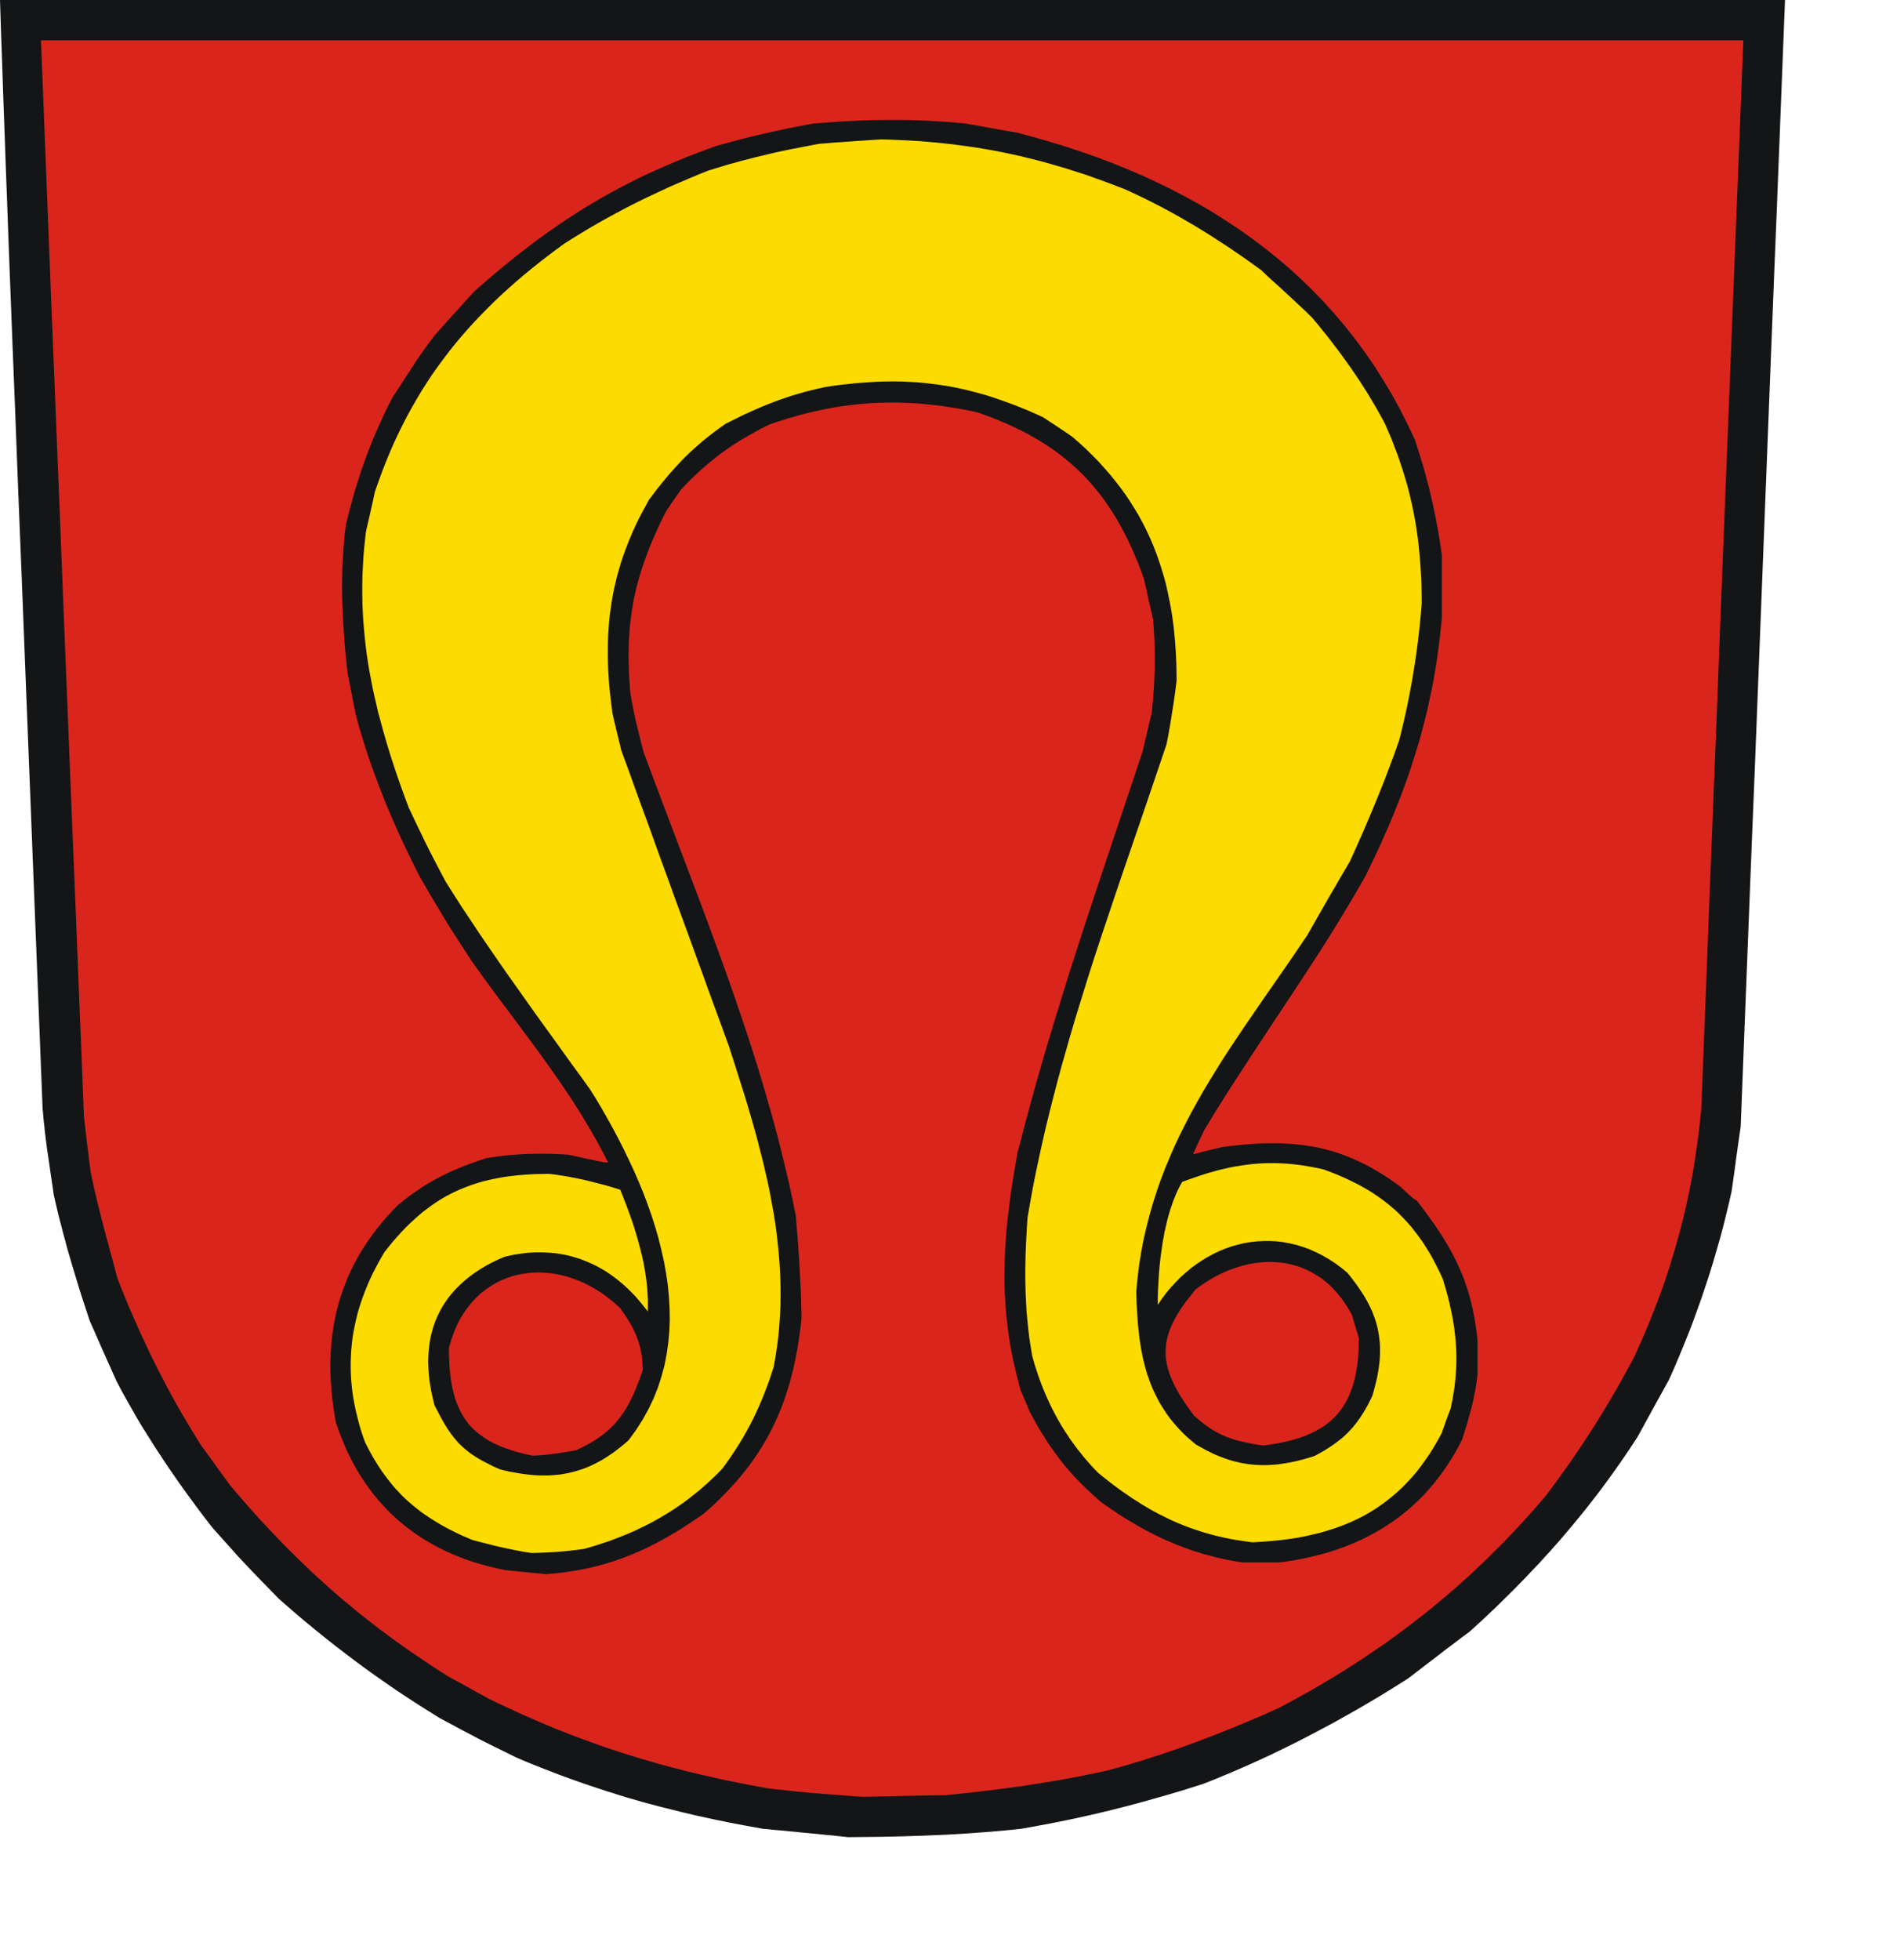 <?xml version="1.0" encoding="UTF-8" standalone="no"?>
<svg
   xmlns:dc="http://purl.org/dc/elements/1.1/"
   xmlns:cc="http://creativecommons.org/ns#"
   xmlns:rdf="http://www.w3.org/1999/02/22-rdf-syntax-ns#"
   xmlns:svg="http://www.w3.org/2000/svg"
   xmlns="http://www.w3.org/2000/svg"
   xmlns:sodipodi="http://sodipodi.sourceforge.net/DTD/sodipodi-0.dtd"
   xmlns:inkscape="http://www.inkscape.org/namespaces/inkscape"
   width="168.22mm"
   height="173.1mm"
   id="svg2657"
   sodipodi:version="0.32"
   inkscape:version="0.45.1+0.46pre1+devel"
   inkscape:output_extension="org.inkscape.output.svg.inkscape"
   sodipodi:docname="Nufringen.svg">
  <defs
     id="defs2672">
    <inkscape:perspective
       sodipodi:type="inkscape:persp3d"
       inkscape:vp_x="-50 : 600 : 1"
       inkscape:vp_y="0 : 1000 : 0"
       inkscape:vp_z="700 : 600 : 1"
       inkscape:persp3d-origin="300 : 400 : 1"
       id="perspective2676" />
  </defs>
  <sodipodi:namedview
     inkscape:window-height="664"
     inkscape:window-width="640"
     inkscape:pageshadow="2"
     inkscape:pageopacity="0.0"
     guidetolerance="10.0"
     gridtolerance="10.0"
     objecttolerance="10.0"
     borderopacity="1.0"
     bordercolor="#666666"
     pagecolor="#ffffff"
     id="base"
     showgrid="false"
     inkscape:zoom="0.7891135"
     inkscape:cx="298.02756"
     inkscape:cy="306.67325"
     inkscape:window-x="66"
     inkscape:window-y="70"
     inkscape:current-layer="svg2657" />
<!-- EMR_GDICOMMENT --><!-- EMR_SETMAPMODE --><!-- EMR_SETVIEWPORTEXTEX --><!-- EMR_SETWINDOWEXTEX --><!-- EMR_SETWINDOWEXTEX --><!-- EMR_SETWINDOWEXTEX --><!-- EMR_SETWINDOWEXTEX -->  <path
     style="fill:#131516;fill-rule:evenodd;fill-opacity:1;stroke:none;"
     d="  M 281.43 613.155   L 279.667 612.963   L 277.865 612.771   L 276.064 612.618   L 274.3 612.426   L 272.499 612.235   L 270.736 612.081   L 268.934 611.89   L 267.171 611.736   L 265.369 611.545   L 263.606 611.391   L 261.843 611.2   L 260.041 611.046   L 258.278 610.893   L 256.515 610.701   L 254.751 610.548   L 249.232 609.551   L 243.75 608.516   L 238.384 607.405   L 233.056 606.255   L 227.804 605.028   L 222.629 603.725   L 220.023 603.073   L 217.455 602.383   L 214.887 601.693   L 212.357 600.965   L 209.788 600.236   L 207.259 599.47   L 204.729 598.664   L 202.237 597.898   L 199.707 597.054   L 197.216 596.211   L 194.686 595.368   L 192.194 594.486   L 189.703 593.604   L 187.211 592.684   L 184.72 591.726   L 182.228 590.768   L 179.698 589.771   L 177.207 588.774   L 174.715 587.739   L 172.224 586.666   L 168.122 584.634   L 164.902 583.062   L 162.219 581.721   L 159.804 580.494   L 157.351 579.191   L 154.553 577.734   L 151.141 575.894   L 146.771 573.556   L 143.092 571.256   L 139.45 568.956   L 135.847 566.617   L 132.32 564.279   L 128.832 561.864   L 125.421 559.487   L 122.009 557.034   L 118.674 554.58   L 115.34 552.05   L 112.081 549.558   L 108.823 546.99   L 105.603 544.383   L 102.422 541.777   L 99.279 539.132   L 96.174 536.448   L 93.069 533.726   L 89.159 529.701   L 86.093 526.558   L 83.601 523.951   L 81.454 521.69   L 79.346 519.428   L 77.085 516.898   L 74.325 513.831   L 70.875 509.959   L 68.537 506.931   L 66.237 503.902   L 64.014 500.874   L 61.79 497.846   L 59.644 494.817   L 57.536 491.789   L 55.466 488.76   L 53.472 485.732   L 51.479 482.704   L 49.563 479.637   L 47.646 476.609   L 45.806 473.542   L 44.043 470.437   L 42.28 467.332   L 40.555 464.227   L 38.906 461.083   L 37.757 458.553   L 36.645 456.023   L 35.495 453.493   L 34.383 451.001   L 33.272 448.471   L 32.16 445.941   L 31.049 443.411   L 29.937 440.881   L 29.055 438.198   L 28.174 435.514   L 27.292 432.831   L 26.449 430.186   L 25.644 427.502   L 24.839 424.857   L 24.034 422.212   L 23.267 419.567   L 22.501 416.961   L 21.811 414.316   L 21.082 411.709   L 20.431 409.102   L 19.741 406.534   L 19.127 403.965   L 18.514 401.397   L 17.939 398.829   L 17.441 395.34   L 16.981 392.273   L 16.598 389.59   L 16.253 387.213   L 15.946 385.182   L 15.678 383.38   L 15.486 381.77   L 15.294 380.351   L 15.141 379.048   L 14.988 377.86   L 14.873 376.671   L 14.758 375.521   L 14.604 374.333   L 14.489 373.03   L 14.374 371.611   L 14.221 370.04   L 12.113 316.602   L 10.273 269.757   L 8.663 228.932   L 7.283 193.587   L 6.056 163.189   L 5.06 137.16   L 4.178 115.041   L 3.45 96.219   L 2.837 80.157   L 2.338 66.356   L 1.878 54.204   L 1.495 43.241   L 1.112 32.891   L 0.767 22.579   L 0.383 11.807   L 0 0   L 37.258 0   L 74.516 0   L 111.775 0   L 148.995 0   L 186.253 0   L 223.511 0   L 260.769 0   L 298.028 0   L 335.286 0   L 372.544 0   L 409.802 0   L 447.022 0   L 484.28 0   L 521.539 0   L 558.797 0   L 596.055 0   L 595.135 23.499   L 594.215 46.998   L 593.295 70.535   L 592.337 94.034   L 591.417 117.533   L 590.497 141.031   L 589.577 164.53   L 588.657 188.029   L 587.737 211.528   L 586.817 235.065   L 585.897 258.564   L 584.939 282.063   L 584.019 305.562   L 583.099 329.06   L 582.179 352.559   L 581.259 376.096   L 580.876 378.78   L 580.493 381.463   L 580.109 384.147   L 579.726 386.868   L 579.381 389.552   L 578.998 392.273   L 578.614 394.995   L 578.231 397.717   L 577.311 401.742   L 576.353 405.729   L 575.356 409.715   L 574.283 413.702   L 573.133 417.689   L 571.983 421.637   L 570.756 425.586   L 569.453 429.534   L 568.15 433.444   L 566.732 437.393   L 565.313 441.303   L 563.818 445.213   L 562.247 449.085   L 560.637 452.995   L 558.989 456.866   L 557.264 460.738   L 555.96 463.077   L 554.657 465.453   L 553.354 467.792   L 552.051 470.168   L 550.747 472.545   L 549.444 474.922   L 548.141 477.299   L 546.837 479.675   L 545.343 481.975   L 543.809 484.275   L 542.276 486.537   L 540.743 488.76   L 539.171 490.984   L 537.6 493.169   L 536.028 495.316   L 534.418 497.501   L 532.808 499.609   L 531.16 501.717   L 529.512 503.826   L 527.825 505.896   L 526.138 507.966   L 524.452 509.998   L 522.727 512.029   L 521.002 514.061   L 519.239 516.054   L 517.476 518.048   L 515.674 520.003   L 513.872 521.996   L 512.032 523.913   L 510.193 525.868   L 508.353 527.785   L 506.474 529.701   L 504.558 531.618   L 502.641 533.496   L 500.725 535.413   L 498.77 537.292   L 494.822 541.01   L 490.758 544.728   L 488.152 546.645   L 485.584 548.6   L 482.977 550.555   L 480.409 552.549   L 477.841 554.504   L 475.273 556.459   L 472.704 558.452   L 470.136 560.407   L 465.996 563.014   L 461.856 565.582   L 457.678 568.074   L 453.5 570.527   L 449.284 572.904   L 445.106 575.242   L 440.851 577.504   L 436.634 579.727   L 432.38 581.912   L 428.086 584.021   L 423.793 586.091   L 419.462 588.084   L 415.092 590.039   L 410.722 591.918   L 406.314 593.758   L 401.868 595.521   L 398.034 596.748   L 394.201 597.936   L 390.407 599.048   L 386.573 600.16   L 382.779 601.233   L 378.984 602.268   L 375.189 603.265   L 371.394 604.223   L 367.599 605.143   L 363.804 606.025   L 360.01 606.868   L 356.215 607.673   L 352.42 608.44   L 348.663 609.168   L 344.869 609.858   L 341.074 610.548   L 337.432 610.931   L 333.791 611.276   L 330.149 611.583   L 326.508 611.851   L 322.866 612.12   L 319.225 612.35   L 315.622 612.541   L 311.98 612.695   L 308.377 612.848   L 304.774 612.963   L 301.171 613.078   L 297.568 613.155   L 293.964 613.231   L 290.4 613.27   L 286.796 613.308   L 283.232 613.346  z "
     id="path2659" />
  <path
     style="fill:#da251d;fill-rule:evenodd;fill-opacity:1;stroke:none;"
     d="  M 284.842 599.661   L 282.005 599.431   L 279.475 599.24   L 277.29 599.086   L 275.297 598.933   L 273.534 598.779   L 271.924 598.664   L 270.429 598.549   L 268.972 598.396   L 267.516 598.243   L 266.059 598.128   L 264.526 597.936   L 262.839 597.783   L 261.038 597.553   L 258.968 597.361   L 256.668 597.093   L 253.448 596.518   L 250.266 595.904   L 247.123 595.291   L 244.018 594.678   L 240.914 594.026   L 237.847 593.336   L 234.819 592.646   L 231.829 591.956   L 228.839 591.228   L 225.888 590.461   L 222.936 589.694   L 220.023 588.889   L 217.11 588.046   L 214.235 587.203   L 211.36 586.321   L 208.485 585.439   L 205.649 584.519   L 202.774 583.561   L 199.976 582.602   L 197.139 581.567   L 194.302 580.532   L 191.504 579.497   L 188.668 578.386   L 185.87 577.274   L 183.071 576.124   L 180.235 574.936   L 177.437 573.709   L 174.6 572.482   L 171.802 571.179   L 168.965 569.876   L 166.09 568.534   L 163.254 567.154   L 161.567 566.234   L 159.881 565.314   L 158.194 564.394   L 156.508 563.435   L 154.859 562.515   L 153.173 561.595   L 151.486 560.675   L 149.8 559.755   L 147.04 558.03   L 144.357 556.267   L 141.712 554.504   L 139.105 552.74   L 136.499 550.977   L 133.969 549.175   L 131.477 547.412   L 129.024 545.572   L 126.571 543.77   L 124.194 541.93   L 121.818 540.052   L 119.479 538.212   L 117.179 536.295   L 114.88 534.416   L 112.618 532.461   L 110.395 530.506   L 108.21 528.551   L 105.987 526.558   L 103.84 524.565   L 101.694 522.495   L 99.547 520.463   L 97.439 518.354   L 95.33 516.246   L 93.222 514.099   L 91.152 511.914   L 89.082 509.729   L 87.013 507.506   L 84.981 505.244   L 82.911 502.944   L 80.88 500.606   L 78.848 498.229   L 76.816 495.852   L 75.59 494.166   L 74.363 492.479   L 73.137 490.792   L 71.91 489.105   L 70.722 487.419   L 69.495 485.732   L 68.268 484.045   L 67.042 482.397   L 64.895 478.909   L 62.787 475.459   L 60.755 472.008   L 58.801 468.597   L 56.922 465.185   L 55.082 461.735   L 53.319 458.323   L 51.594 454.911   L 49.908 451.5   L 48.298 448.05   L 46.688 444.6   L 45.155 441.111   L 43.621 437.623   L 42.126 434.058   L 40.67 430.493   L 39.251 426.889   L 38.6 424.512   L 37.987 422.174   L 37.373 419.874   L 36.76 417.612   L 36.147 415.351   L 35.533 413.127   L 34.958 410.942   L 34.383 408.719   L 33.808 406.534   L 33.272 404.349   L 32.735 402.202   L 32.198 400.017   L 31.7 397.87   L 31.202 395.685   L 30.742 393.5   L 30.282 391.315   L 29.975 388.977   L 29.669 386.638   L 29.4 384.3   L 29.094 382   L 28.825 379.661   L 28.557 377.361   L 28.289 375.023   L 28.02 372.723   L 27.139 350.259   L 26.219 327.795   L 25.337 305.37   L 24.417 282.906   L 23.497 260.442   L 22.616 237.978   L 21.696 215.553   L 20.814 193.089   L 19.932 170.625   L 19.012 148.162   L 18.131 125.736   L 17.211 103.272   L 16.329 80.808   L 15.448 58.345   L 14.566 35.919   L 13.684 13.455   L 49.218 13.455   L 84.751 13.455   L 120.284 13.455   L 155.779 13.455   L 191.313 13.455   L 226.846 13.455   L 262.379 13.455   L 297.913 13.455   L 333.446 13.455   L 368.979 13.455   L 404.513 13.455   L 440.046 13.455   L 475.579 13.455   L 511.074 13.455   L 546.607 13.455   L 582.141 13.455   L 581.259 35.727   L 580.378 58   L 579.496 80.233   L 578.614 102.506   L 577.733 124.778   L 576.851 147.05   L 575.969 169.322   L 575.088 191.556   L 574.206 213.828   L 573.363 236.1   L 572.481 258.372   L 571.6 280.644   L 570.718 302.878   L 569.875 325.15   L 568.993 347.422   L 568.15 369.695   L 567.881 372.455   L 567.575 375.215   L 567.268 377.936   L 566.923 380.62   L 566.54 383.342   L 566.157 385.987   L 565.735 388.67   L 565.313 391.315   L 564.815 393.922   L 564.317 396.567   L 563.78 399.174   L 563.243 401.742   L 562.63 404.349   L 562.017 406.917   L 561.365 409.485   L 560.713 412.054   L 559.985 414.622   L 559.257 417.191   L 558.49 419.721   L 557.724 422.289   L 556.88 424.819   L 556.037 427.387   L 555.155 429.918   L 554.235 432.448   L 553.277 435.016   L 552.281 437.584   L 551.284 440.114   L 550.249 442.683   L 549.137 445.251   L 548.026 447.82   L 546.876 450.426   L 545.726 452.995   L 544.078 456.061   L 542.391 459.09   L 540.743 462.08   L 539.056 465.032   L 537.331 467.945   L 535.606 470.858   L 533.843 473.695   L 532.041 476.57   L 530.202 479.407   L 528.362 482.244   L 526.445 485.042   L 524.529 487.879   L 522.535 490.677   L 520.504 493.514   L 518.434 496.351   L 516.326 499.187   L 513.911 502.024   L 511.496 504.784   L 509.043 507.506   L 506.551 510.189   L 504.059 512.834   L 501.568 515.441   L 499 517.971   L 496.47 520.501   L 493.863 522.955   L 491.295 525.408   L 488.65 527.785   L 486.005 530.161   L 483.322 532.461   L 480.639 534.723   L 477.917 536.985   L 475.158 539.17   L 472.359 541.355   L 469.561 543.502   L 466.725 545.61   L 463.888 547.68   L 460.975 549.712   L 458.062 551.705   L 455.11 553.699   L 452.12 555.615   L 449.13 557.532   L 446.064 559.449   L 442.997 561.289   L 439.893 563.129   L 436.749 564.93   L 433.568 566.694   L 430.348 568.457   L 427.09 570.182   L 423.525 571.792   L 419.922 573.364   L 416.357 574.859   L 412.792 576.354   L 409.189 577.811   L 405.624 579.229   L 402.021 580.609   L 398.456 581.951   L 394.853 583.254   L 391.25 584.519   L 387.647 585.746   L 384.043 586.896   L 380.44 588.046   L 376.837 589.119   L 373.196 590.154   L 369.554 591.151   L 366.181 591.879   L 362.769 592.569   L 359.396 593.259   L 356.023 593.873   L 352.688 594.486   L 349.315 595.023   L 345.98 595.559   L 342.645 596.096   L 339.311 596.556   L 336.014 597.016   L 332.679 597.438   L 329.344 597.859   L 326.048 598.243   L 322.713 598.626   L 319.417 598.971   L 316.082 599.316   L 314.318 599.355   L 312.555 599.393   L 310.792 599.393   L 309.029 599.431   L 307.265 599.47   L 305.541 599.508   L 303.777 599.546   L 302.014 599.585   L 300.289 599.623   L 298.526 599.661   L 296.763 599.7   L 295.038 599.738   L 293.274 599.776   L 291.55 599.815   L 289.786 599.853   L 288.061 599.891  z "
     id="path2661" />
  <path
     style="fill:#131516;fill-rule:evenodd;fill-opacity:1;stroke:none;"
     d="  M 180.618 525.37   L 178.97 525.216   L 177.283 525.063   L 175.597 524.871   L 173.91 524.718   L 172.224 524.526   L 170.537 524.373   L 168.85 524.22   L 166.167 523.645   L 163.522 523.031   L 160.954 522.341   L 158.424 521.613   L 155.971 520.769   L 153.594 519.888   L 151.256 518.929   L 148.956 517.894   L 146.733 516.821   L 144.586 515.671   L 142.478 514.444   L 140.408 513.179   L 138.453 511.838   L 136.499 510.419   L 134.659 508.963   L 132.857 507.429   L 131.094 505.819   L 129.407 504.171   L 127.797 502.446   L 126.226 500.682   L 124.692 498.842   L 123.274 496.926   L 121.856 494.971   L 120.553 492.977   L 119.288 490.907   L 118.061 488.76   L 116.949 486.575   L 115.838 484.314   L 114.841 482.014   L 113.883 479.637   L 112.963 477.222   L 112.12 474.769   L 111.66 472.085   L 111.276 469.44   L 110.931 466.833   L 110.701 464.265   L 110.51 461.697   L 110.356 459.167   L 110.318 456.675   L 110.318 454.183   L 110.433 451.73   L 110.586 449.315   L 110.816 446.9   L 111.123 444.523   L 111.468 442.184   L 111.928 439.884   L 112.426 437.584   L 113.04 435.284   L 113.691 433.061   L 114.458 430.838   L 115.263 428.653   L 116.144 426.467   L 117.103 424.321   L 118.138 422.212   L 119.288 420.104   L 120.476 418.034   L 121.741 416.002   L 123.083 413.971   L 124.539 411.977   L 126.034 409.984   L 127.606 408.029   L 129.292 406.112   L 131.055 404.195   L 132.857 402.317   L 134.62 400.899   L 136.345 399.557   L 138.07 398.33   L 139.795 397.142   L 141.52 395.992   L 143.283 394.918   L 145.046 393.922   L 146.81 392.963   L 148.65 392.043   L 150.49 391.162   L 152.368 390.357   L 154.284 389.552   L 156.239 388.785   L 158.271 388.057   L 160.341 387.328   L 162.487 386.638   L 164.212 386.37   L 165.937 386.14   L 167.624 385.91   L 169.31 385.718   L 170.959 385.565   L 172.645 385.45   L 174.293 385.335   L 175.942 385.258   L 177.59 385.22   L 179.238 385.182   L 180.925 385.182   L 182.611 385.182   L 184.336 385.22   L 186.1 385.297   L 187.901 385.373   L 189.703 385.488   L 193.804 386.37   L 196.871 387.06   L 199.094 387.52   L 200.627 387.827   L 201.662 388.018   L 202.275 388.095   L 202.697 388.095   L 203.042 388.095   L 201.892 385.757   L 200.666 383.495   L 199.439 381.195   L 198.174 378.971   L 196.871 376.71   L 195.567 374.525   L 194.226 372.301   L 192.884 370.155   L 191.504 367.97   L 190.086 365.823   L 188.668 363.714   L 187.211 361.568   L 184.298 357.389   L 181.346 353.249   L 178.357 349.109   L 175.328 345.046   L 172.3 340.982   L 169.31 336.957   L 166.282 332.932   L 163.331 328.945   L 160.417 324.92   L 157.543 320.895   L 155.933 318.442   L 154.514 316.257   L 153.288 314.34   L 152.138 312.577   L 151.141 311.005   L 150.221 309.587   L 149.378 308.207   L 148.535 306.865   L 147.73 305.523   L 146.925 304.143   L 146.043 302.686   L 145.085 301.115   L 144.05 299.351   L 142.9 297.396   L 141.635 295.173   L 140.14 292.643   L 138.453 289.27   L 136.805 285.934   L 135.195 282.561   L 133.624 279.226   L 132.129 275.891   L 130.672 272.556   L 129.254 269.221   L 127.912 265.886   L 126.609 262.551   L 125.344 259.177   L 124.117 255.842   L 122.968 252.469   L 121.856 249.095   L 120.821 245.684   L 119.786 242.272   L 118.866 238.822   L 118.483 236.943   L 118.099 235.065   L 117.716 233.187   L 117.371 231.347   L 116.988 229.468   L 116.643 227.628   L 116.26 225.788   L 115.953 223.91   L 115.646 220.766   L 115.34 217.661   L 115.071 214.595   L 114.841 211.528   L 114.65 208.499   L 114.496 205.471   L 114.381 202.443   L 114.266 199.453   L 114.228 196.424   L 114.266 193.434   L 114.305 190.444   L 114.42 187.454   L 114.611 184.464   L 114.841 181.436   L 115.11 178.407   L 115.493 175.379   L 116.183 172.427   L 116.911 169.59   L 117.678 166.792   L 118.444 164.032   L 119.288 161.348   L 120.131 158.665   L 121.013 156.058   L 121.933 153.452   L 122.891 150.883   L 123.887 148.315   L 124.922 145.746   L 126.034 143.216   L 127.184 140.648   L 128.372 138.08   L 129.637 135.473   L 130.979 132.866   L 134.084 128.036   L 136.499 124.356   L 138.338 121.519   L 139.795 119.334   L 141.06 117.494   L 142.248 115.846   L 143.59 114.044   L 145.2 111.897   L 146.848 110.057   L 148.496 108.217   L 150.106 106.377   L 151.754 104.576   L 153.403 102.774   L 155.051 100.934   L 156.699 99.132   L 158.309 97.33   L 160.724 95.222   L 163.101 93.19   L 165.439 91.159   L 167.777 89.204   L 170.154 87.287   L 172.492 85.408   L 174.83 83.607   L 177.13 81.805   L 179.468 80.08   L 181.806 78.355   L 184.183 76.707   L 186.521 75.058   L 188.898 73.448   L 191.274 71.915   L 193.651 70.382   L 196.066 68.886   L 198.519 67.43   L 200.972 66.011   L 203.464 64.593   L 205.955 63.251   L 208.485 61.91   L 211.053 60.606   L 213.66 59.303   L 216.305 58.038   L 218.988 56.811   L 221.71 55.623   L 224.469 54.434   L 227.306 53.246   L 230.142 52.096   L 233.056 50.984   L 236.045 49.873   L 239.035 48.761   L 241.029 48.224   L 242.983 47.688   L 244.938 47.151   L 246.932 46.614   L 248.887 46.116   L 250.88 45.618   L 252.835 45.158   L 254.828 44.698   L 256.86 44.238   L 258.891 43.778   L 260.923 43.356   L 262.993 42.896   L 265.101 42.474   L 267.209 42.091   L 269.394 41.669   L 271.579 41.248   L 274.684 41.018   L 277.789 40.788   L 280.932 40.558   L 284.037 40.404   L 287.18 40.251   L 290.323 40.136   L 293.466 40.098   L 296.648 40.059   L 299.829 40.059   L 303.011 40.098   L 306.192 40.174   L 309.412 40.289   L 312.67 40.481   L 315.928 40.673   L 319.187 40.941   L 322.483 41.248   L 324.63 41.631   L 326.776 42.014   L 328.884 42.398   L 331.031 42.781   L 333.178 43.164   L 335.324 43.548   L 337.471 43.931   L 339.617 44.276   L 345.022 45.733   L 350.35 47.266   L 355.64 48.876   L 360.853 50.601   L 366.028 52.403   L 371.126 54.319   L 376.147 56.351   L 381.092 58.46   L 385.998 60.721   L 390.828 63.06   L 395.543 65.513   L 400.219 68.081   L 404.781 70.765   L 409.266 73.602   L 413.674 76.515   L 418.005 79.582   L 422.222 82.763   L 426.361 86.06   L 430.386 89.472   L 434.296 93.037   L 438.129 96.755   L 441.847 100.589   L 445.451 104.576   L 448.939 108.677   L 452.312 112.932   L 455.57 117.341   L 458.713 121.864   L 461.703 126.579   L 464.616 131.409   L 467.376 136.431   L 469.983 141.568   L 472.513 146.896   L 473.241 149.235   L 474.008 151.573   L 474.698 153.912   L 475.387 156.212   L 476.039 158.55   L 476.652 160.85   L 477.266 163.189   L 477.802 165.527   L 478.377 167.904   L 478.876 170.319   L 479.374 172.734   L 479.834 175.187   L 480.294 177.679   L 480.716 180.247   L 481.099 182.816   L 481.482 185.461   L 481.482 188.067   L 481.482 190.674   L 481.482 193.281   L 481.482 195.888   L 481.482 198.494   L 481.482 201.101   L 481.482 203.708   L 481.482 206.314   L 481.176 209.228   L 480.869 212.141   L 480.524 215.016   L 480.141 217.853   L 479.757 220.651   L 479.297 223.45   L 478.837 226.21   L 478.339 228.932   L 477.764 231.653   L 477.189 234.337   L 476.614 237.02   L 475.962 239.703   L 475.273 242.349   L 474.583 244.994   L 473.854 247.639   L 473.049 250.245   L 472.244 252.852   L 471.401 255.459   L 470.558 258.066   L 469.638 260.672   L 468.679 263.279   L 467.721 265.886   L 466.686 268.492   L 465.651 271.099   L 464.578 273.706   L 463.466 276.351   L 462.278 278.958   L 461.128 281.603   L 459.902 284.248   L 458.637 286.931   L 457.333 289.615   L 456.03 292.336   L 454.497 295.02   L 452.964 297.703   L 451.392 300.348   L 449.782 303.031   L 446.562 308.36   L 443.266 313.688   L 439.893 318.978   L 436.443 324.269   L 432.993 329.52   L 429.505 334.811   L 426.017 340.062   L 422.528 345.352   L 419.04 350.643   L 415.59 355.933   L 412.14 361.223   L 408.767 366.513   L 405.432 371.841   L 402.174 377.208   L 401.676 378.205   L 401.216 379.24   L 400.718 380.236   L 400.258 381.272   L 399.759 382.268   L 399.299 383.303   L 398.839 384.338   L 398.379 385.373   L 399.606 385.067   L 400.833 384.722   L 402.059 384.415   L 403.324 384.108   L 404.589 383.802   L 405.854 383.495   L 407.081 383.227   L 408.346 382.92   L 410.492 382.652   L 412.562 382.422   L 414.632 382.192   L 416.664 382.038   L 418.657 381.885   L 420.612 381.77   L 422.567 381.693   L 424.483 381.693   L 426.4 381.693   L 428.278 381.732   L 430.156 381.847   L 431.996 381.962   L 433.836 382.153   L 435.676 382.383   L 437.478 382.652   L 439.279 382.958   L 441.042 383.342   L 442.806 383.802   L 444.607 384.262   L 446.371 384.798   L 448.095 385.412   L 449.859 386.063   L 451.622 386.792   L 453.385 387.558   L 455.11 388.402   L 456.873 389.283   L 458.637 390.28   L 460.4 391.315   L 462.201 392.427   L 463.965 393.577   L 465.766 394.842   L 467.568 396.145   L 470.174 398.56   L 471.593 399.825   L 472.053 400.209   L 472.398 400.439   L 472.704 400.592   L 473.049 400.745   L 475.158 403.505   L 477.112 406.189   L 478.071 407.53   L 479.029 408.834   L 479.911 410.175   L 480.792 411.479   L 481.636 412.782   L 482.44 414.124   L 483.245 415.427   L 484.012 416.769   L 484.74 418.072   L 485.43 419.414   L 486.12 420.756   L 486.772 422.136   L 487.385 423.516   L 487.999 424.934   L 488.574 426.314   L 489.11 427.771   L 489.608 429.228   L 490.107 430.723   L 490.567 432.218   L 490.988 433.751   L 491.372 435.323   L 491.755 436.933   L 492.1 438.581   L 492.407 440.268   L 492.675 441.993   L 492.943 443.756   L 493.173 445.558   L 493.365 447.398   L 493.365 448.816   L 493.365 450.273   L 493.365 451.73   L 493.365 453.186   L 493.365 454.643   L 493.365 456.1   L 493.365 457.595   L 493.365 459.051   L 493.173 460.432   L 493.02 461.773   L 492.79 463.115   L 492.56 464.457   L 492.292 465.798   L 492.023 467.14   L 491.717 468.482   L 491.41 469.823   L 490.682 472.507   L 489.915 475.229   L 489.072 477.95   L 488.19 480.71   L 487.002 483.01   L 485.737 485.272   L 484.434 487.419   L 483.054 489.527   L 481.636 491.559   L 480.179 493.514   L 478.684 495.431   L 477.112 497.232   L 475.541 498.996   L 473.854 500.682   L 472.168 502.292   L 470.443 503.826   L 468.641 505.321   L 466.801 506.739   L 464.923 508.081   L 463.006 509.346   L 461.052 510.573   L 459.058 511.723   L 457.027 512.834   L 454.918 513.869   L 452.81 514.828   L 450.664 515.748   L 448.44 516.591   L 446.217 517.396   L 443.956 518.124   L 441.656 518.776   L 439.279 519.389   L 436.903 519.964   L 434.526 520.463   L 432.073 520.923   L 429.581 521.306   L 427.09 521.613   L 425.518 521.613   L 423.985 521.613   L 422.413 521.613   L 420.88 521.613   L 419.347 521.613   L 417.814 521.613   L 416.28 521.613   L 414.747 521.613   L 413.022 521.345   L 411.336 521.038   L 409.687 520.731   L 408.039 520.386   L 406.391 520.003   L 404.781 519.581   L 403.209 519.159   L 401.638 518.738   L 400.066 518.239   L 398.533 517.779   L 397.038 517.243   L 395.543 516.706   L 394.048 516.131   L 392.553 515.556   L 391.096 514.943   L 389.678 514.329   L 388.222 513.678   L 386.803 512.988   L 385.385 512.298   L 384.005 511.608   L 382.587 510.879   L 381.207 510.113   L 379.865 509.346   L 378.485 508.541   L 375.764 506.931   L 373.081 505.206   L 370.436 503.404   L 367.753 501.564   L 365.683 499.724   L 363.728 497.922   L 361.888 496.159   L 360.125 494.396   L 358.476 492.671   L 356.943 490.907   L 355.448 489.182   L 354.03 487.38   L 352.65 485.579   L 351.347 483.739   L 350.043 481.86   L 348.817 479.905   L 347.552 477.912   L 346.325 475.842   L 345.137 473.657   L 343.872 471.395   L 343.489 470.475   L 343.144 469.555   L 342.76 468.673   L 342.377 467.753   L 341.994 466.872   L 341.611 465.99   L 341.227 465.108   L 340.844 464.227   L 340.116 461.582   L 339.464 459.013   L 338.851 456.445   L 338.276 453.876   L 337.777 451.346   L 337.317 448.855   L 336.934 446.363   L 336.589 443.871   L 336.282 441.418   L 336.014 438.926   L 335.822 436.511   L 335.669 434.058   L 335.516 431.643   L 335.439 429.228   L 335.401 426.812   L 335.439 424.397   L 335.477 421.982   L 335.554 419.567   L 335.631 417.152   L 335.784 414.737   L 335.976 412.322   L 336.167 409.907   L 336.436 407.454   L 336.704 405.039   L 337.011 402.585   L 337.317 400.132   L 337.662 397.64   L 338.046 395.148   L 338.851 390.127   L 339.732 385.067   L 340.844 380.773   L 341.955 376.48   L 343.105 372.186   L 344.255 367.931   L 345.444 363.676   L 346.632 359.421   L 347.859 355.166   L 349.085 350.911   L 351.615 342.477   L 354.222 334.044   L 356.828 325.61   L 359.511 317.215   L 362.233 308.858   L 364.993 300.501   L 367.753 292.145   L 370.551 283.788   L 373.349 275.469   L 376.109 267.151   L 378.907 258.832   L 381.667 250.514   L 382.012 248.942   L 382.357 247.37   L 382.74 245.837   L 383.085 244.304   L 383.469 242.732   L 383.813 241.198   L 384.197 239.665   L 384.58 238.17   L 384.772 236.1   L 384.963 234.03   L 385.117 231.998   L 385.27 229.967   L 385.385 227.973   L 385.462 225.98   L 385.538 224.025   L 385.577 222.031   L 385.577 220.076   L 385.577 218.16   L 385.538 216.243   L 385.5 214.326   L 385.423 212.41   L 385.308 210.531   L 385.193 208.653   L 385.04 206.774   L 384.657 205.088   L 384.273 203.401   L 383.89 201.714   L 383.507 200.028   L 383.162 198.341   L 382.779 196.693   L 382.395 195.006   L 382.012 193.319   L 381.015 190.521   L 379.98 187.837   L 378.869 185.231   L 377.757 182.701   L 376.607 180.247   L 375.419 177.87   L 374.192 175.57   L 372.927 173.347   L 371.586 171.162   L 370.206 169.092   L 368.826 167.06   L 367.369 165.105   L 365.836 163.227   L 364.303 161.387   L 362.693 159.623   L 361.045 157.937   L 359.32 156.288   L 357.556 154.717   L 355.716 153.183   L 353.838 151.688   L 351.922 150.27   L 349.928 148.928   L 347.859 147.587   L 345.75 146.321   L 343.565 145.095   L 341.342 143.906   L 339.042 142.795   L 336.666 141.683   L 334.213 140.648   L 331.721 139.613   L 329.153 138.655   L 326.508 137.696   L 324.208 137.198   L 321.908 136.738   L 319.608 136.316   L 317.347 135.971   L 315.085 135.626   L 312.862 135.32   L 310.6 135.09   L 308.415 134.86   L 306.192 134.668   L 304.007 134.553   L 301.822 134.476   L 299.637 134.4   L 297.453 134.4   L 295.306 134.438   L 293.159 134.476   L 290.975 134.591   L 288.828 134.745   L 286.681 134.936   L 284.573 135.166   L 282.427 135.435   L 280.28 135.741   L 278.134 136.086   L 276.025 136.508   L 273.879 136.93   L 271.732 137.39   L 269.586 137.926   L 267.439 138.463   L 265.292 139.076   L 263.146 139.69   L 260.999 140.38   L 258.814 141.07   L 256.668 141.836   L 254.445 142.948   L 252.298 144.098   L 250.266 145.248   L 248.273 146.398   L 246.318 147.587   L 244.44 148.775   L 242.639 150.04   L 240.837 151.305   L 239.112 152.647   L 237.387 154.027   L 235.701 155.445   L 234.014 156.902   L 232.366 158.473   L 230.679 160.045   L 229.031 161.732   L 227.383 163.495   L 226.731 164.415   L 226.079 165.335   L 225.428 166.255   L 224.776 167.214   L 224.124 168.134   L 223.511 169.092   L 222.859 170.05   L 222.246 171.009   L 221.288 172.925   L 220.368 174.842   L 219.525 176.682   L 218.681 178.56   L 217.876 180.362   L 217.148 182.164   L 216.42 183.966   L 215.768 185.729   L 215.116 187.531   L 214.542 189.256   L 213.967 191.019   L 213.43 192.782   L 212.97 194.507   L 212.51 196.271   L 212.088 197.996   L 211.705 199.759   L 211.398 201.523   L 211.092 203.324   L 210.823 205.126   L 210.593 206.928   L 210.363 208.768   L 210.21 210.608   L 210.095 212.486   L 209.98 214.403   L 209.942 216.358   L 209.903 218.313   L 209.903 220.306   L 209.98 222.376   L 210.018 224.446   L 210.133 226.593   L 210.287 228.778   L 210.44 231.002   L 210.823 233.378   L 211.283 235.793   L 211.782 238.247   L 212.318 240.738   L 212.932 243.269   L 213.583 245.875   L 214.235 248.482   L 214.925 251.165   L 218.451 260.596   L 222.016 270.026   L 225.581 279.494   L 229.184 288.963   L 232.787 298.47   L 236.352 308.015   L 238.115 312.807   L 239.879 317.598   L 241.604 322.39   L 243.328 327.182   L 245.015 332.012   L 246.663 336.842   L 248.312 341.672   L 249.922 346.541   L 251.493 351.409   L 253.026 356.278   L 254.521 361.184   L 255.94 366.091   L 257.358 370.998   L 258.738 375.943   L 260.041 380.888   L 261.268 385.872   L 262.494 390.855   L 263.644 395.838   L 264.717 400.86   L 265.752 405.92   L 265.906 407.952   L 266.059 410.022   L 266.251 412.092   L 266.404 414.201   L 266.557 416.347   L 266.711 418.494   L 266.864 420.641   L 266.979 422.826   L 267.094 425.011   L 267.209 427.196   L 267.324 429.381   L 267.439 431.604   L 267.516 433.789   L 267.554 435.974   L 267.631 438.159   L 267.631 440.344   L 267.362 442.874   L 267.017 445.366   L 266.672 447.781   L 266.289 450.196   L 265.829 452.535   L 265.369 454.873   L 264.871 457.135   L 264.296 459.358   L 263.721 461.582   L 263.069 463.728   L 262.379 465.875   L 261.651 467.983   L 260.884 470.053   L 260.041 472.085   L 259.159 474.078   L 258.239 476.072   L 257.243 478.027   L 256.208 479.982   L 255.096 481.86   L 253.946 483.777   L 252.758 485.617   L 251.455 487.495   L 250.151 489.335   L 248.733 491.137   L 247.277 492.939   L 245.743 494.741   L 244.133 496.504   L 242.485 498.267   L 240.76 500.031   L 238.959 501.794   L 237.08 503.519   L 235.126 505.244   L 233.516 506.394   L 231.906 507.468   L 230.296 508.541   L 228.724 509.576   L 227.153 510.573   L 225.581 511.531   L 224.009 512.451   L 222.438 513.371   L 220.905 514.214   L 219.333 515.058   L 217.761 515.863   L 216.228 516.629   L 214.657 517.358   L 213.085 518.086   L 211.513 518.738   L 209.942 519.389   L 208.332 520.003   L 206.76 520.578   L 205.15 521.153   L 203.502 521.651   L 201.854 522.15   L 200.206 522.61   L 198.519 523.031   L 196.832 523.453   L 195.107 523.798   L 193.344 524.143   L 191.581 524.45   L 189.779 524.718   L 187.978 524.986   L 186.1 525.216   L 184.221 525.37   L 182.305 525.561  z "
     id="path2663" />
  <path
     style="fill:#fcdb00;fill-rule:evenodd;fill-opacity:1;stroke:none;"
     d="  M 174.677 518.048   L 172.07 517.549   L 169.502 517.013   L 167.01 516.476   L 164.596 515.901   L 162.219 515.288   L 159.919 514.713   L 157.658 514.099   L 156.048 513.409   L 154.438 512.719   L 152.904 511.991   L 151.41 511.263   L 149.953 510.534   L 148.535 509.768   L 147.155 509.001   L 145.813 508.196   L 144.51 507.391   L 143.245 506.586   L 142.018 505.743   L 140.792 504.899   L 139.642 504.017   L 138.492 503.097   L 137.38 502.177   L 136.269 501.219   L 135.195 500.222   L 134.16 499.226   L 133.164 498.152   L 132.167 497.117   L 131.209 496.006   L 130.289 494.856   L 129.369 493.706   L 128.449 492.479   L 127.567 491.252   L 126.724 489.987   L 125.881 488.684   L 125.037 487.304   L 124.232 485.924   L 123.427 484.467   L 122.661 483.01   L 121.894 481.477   L 121.128 479.33   L 120.438 477.222   L 119.824 475.075   L 119.288 472.967   L 118.789 470.897   L 118.368 468.827   L 117.984 466.757   L 117.678 464.687   L 117.448 462.655   L 117.256 460.623   L 117.141 458.591   L 117.103 456.598   L 117.103 454.605   L 117.179 452.611   L 117.294 450.618   L 117.486 448.663   L 117.716 446.708   L 118.023 444.753   L 118.406 442.798   L 118.828 440.843   L 119.288 438.926   L 119.824 437.009   L 120.438 435.093   L 121.089 433.176   L 121.818 431.259   L 122.584 429.343   L 123.389 427.464   L 124.271 425.547   L 125.229 423.669   L 126.226 421.791   L 127.261 419.912   L 128.372 418.034   L 129.791 416.232   L 131.17 414.546   L 132.589 412.936   L 134.007 411.364   L 135.425 409.869   L 136.882 408.45   L 138.338 407.109   L 139.795 405.805   L 141.252 404.579   L 142.785 403.429   L 144.28 402.317   L 145.813 401.282   L 147.385 400.285   L 148.956 399.365   L 150.566 398.522   L 152.214 397.717   L 153.863 396.989   L 155.588 396.298   L 157.313 395.647   L 159.076 395.072   L 160.839 394.535   L 162.679 394.075   L 164.557 393.653   L 166.474 393.27   L 168.429 392.925   L 170.422 392.657   L 172.492 392.427   L 174.562 392.235   L 176.708 392.082   L 178.893 391.967   L 181.155 391.928   L 183.455 391.89   L 184.873 392.082   L 186.291 392.273   L 187.748 392.503   L 189.166 392.733   L 192.041 393.27   L 194.954 393.883   L 197.906 394.612   L 200.934 395.378   L 203.962 396.222   L 207.105 397.18   L 207.987 399.404   L 208.907 401.704   L 209.788 404.08   L 210.67 406.534   L 211.513 408.987   L 212.28 411.517   L 213.047 414.086   L 213.737 416.654   L 214.388 419.299   L 214.963 421.944   L 215.193 423.247   L 215.423 424.589   L 215.615 425.931   L 215.806 427.234   L 215.96 428.576   L 216.113 429.918   L 216.19 431.259   L 216.266 432.563   L 216.343 433.904   L 216.343 435.246   L 216.343 436.549   L 216.305 437.853   L 215.155 436.358   L 213.967 434.901   L 212.778 433.483   L 211.552 432.141   L 210.287 430.876   L 209.022 429.649   L 207.719 428.499   L 206.377 427.387   L 205.035 426.352   L 203.655 425.356   L 202.275 424.436   L 200.857 423.592   L 199.401 422.787   L 197.944 422.059   L 196.449 421.407   L 194.954 420.794   L 193.421 420.219   L 191.888 419.759   L 190.316 419.299   L 188.744 418.954   L 187.134 418.647   L 185.525 418.417   L 183.876 418.264   L 182.228 418.149   L 180.541 418.111   L 178.855 418.111   L 177.168 418.187   L 175.443 418.341   L 173.718 418.571   L 171.955 418.839   L 170.192 419.184   L 168.429 419.606   L 166.397 420.487   L 164.481 421.407   L 162.641 422.366   L 160.877 423.401   L 159.191 424.474   L 157.619 425.586   L 156.086 426.774   L 154.668 427.963   L 153.326 429.228   L 152.061 430.493   L 150.873 431.834   L 149.761 433.214   L 148.765 434.633   L 147.806 436.089   L 146.963 437.623   L 146.196 439.156   L 145.506 440.728   L 144.893 442.376   L 144.395 444.025   L 143.935 445.75   L 143.59 447.475   L 143.322 449.276   L 143.13 451.078   L 143.015 452.956   L 142.977 454.835   L 143.053 456.79   L 143.168 458.745   L 143.398 460.777   L 143.705 462.808   L 144.088 464.878   L 144.548 466.987   L 145.085 469.133   L 146.158 471.203   L 147.155 473.12   L 148.151 474.884   L 149.148 476.532   L 149.646 477.299   L 150.145 478.027   L 150.643 478.755   L 151.18 479.445   L 151.678 480.097   L 152.253 480.749   L 152.789 481.4   L 153.364 482.014   L 153.978 482.589   L 154.591 483.164   L 155.243 483.739   L 155.894 484.275   L 156.623 484.85   L 157.351 485.387   L 158.118 485.885   L 158.922 486.422   L 159.766 486.92   L 160.647 487.457   L 161.567 487.955   L 162.564 488.454   L 164.634 489.527   L 166.972 490.562   L 168.505 490.946   L 170.039 491.291   L 171.534 491.559   L 173.028 491.827   L 174.523 492.057   L 175.942 492.249   L 177.398 492.402   L 178.817 492.517   L 180.196 492.594   L 181.576 492.594   L 182.956 492.594   L 184.298 492.517   L 185.64 492.402   L 186.981 492.287   L 188.284 492.057   L 189.588 491.827   L 190.891 491.521   L 192.194 491.176   L 193.459 490.792   L 194.762 490.371   L 196.027 489.872   L 197.292 489.335   L 198.557 488.722   L 199.822 488.07   L 201.087 487.38   L 202.314 486.614   L 203.579 485.77   L 204.844 484.927   L 206.109 483.969   L 207.374 482.972   L 208.638 481.937   L 209.903 480.825   L 212.395 477.414   L 214.618 473.925   L 216.573 470.398   L 218.26 466.833   L 219.716 463.192   L 220.905 459.473   L 221.901 455.755   L 222.629 451.998   L 223.166 448.165   L 223.511 444.37   L 223.664 440.498   L 223.588 436.626   L 223.358 432.754   L 222.974 428.844   L 222.399 424.972   L 221.71 421.101   L 220.828 417.229   L 219.87 413.357   L 218.758 409.524   L 217.531 405.69   L 216.19 401.895   L 214.772 398.139   L 213.238 394.42   L 211.628 390.74   L 209.942 387.137   L 208.217 383.572   L 206.454 380.083   L 204.614 376.633   L 202.735 373.26   L 200.857 369.963   L 198.941 366.743   L 196.986 363.638   L 193.881 359.306   L 190.738 355.013   L 187.633 350.681   L 184.49 346.311   L 181.346 341.979   L 178.242 337.647   L 175.137 333.277   L 172.07 328.945   L 169.004 324.614   L 165.975 320.244   L 162.986 315.912   L 160.034 311.58   L 157.159 307.248   L 154.284 302.955   L 151.524 298.623   L 148.803 294.33   L 146.656 290.266   L 145.008 287.084   L 143.628 284.439   L 142.44 282.063   L 141.29 279.686   L 139.987 277.003   L 138.415 273.744   L 136.46 269.566   L 135.349 266.614   L 134.275 263.662   L 133.24 260.749   L 132.244 257.874   L 131.285 254.96   L 130.365 252.124   L 129.484 249.249   L 128.641 246.412   L 127.836 243.575   L 127.069 240.738   L 126.302 237.94   L 125.651 235.103   L 124.999 232.305   L 124.386 229.468   L 123.849 226.67   L 123.312 223.871   L 122.853 221.035   L 122.431 218.236   L 122.086 215.4   L 121.779 212.563   L 121.511 209.726   L 121.281 206.889   L 121.128 204.014   L 121.013 201.139   L 120.974 198.264   L 120.974 195.351   L 121.013 192.437   L 121.166 189.486   L 121.319 186.534   L 121.549 183.544   L 121.856 180.554   L 122.201 177.487   L 122.584 175.8   L 122.968 174.152   L 123.351 172.465   L 123.734 170.779   L 124.117 169.092   L 124.501 167.405   L 124.846 165.719   L 125.229 164.032   L 126.417 160.697   L 127.606 157.4   L 128.871 154.18   L 130.174 151.037   L 131.515 147.931   L 132.934 144.903   L 134.39 141.951   L 135.885 139.038   L 137.457 136.163   L 139.067 133.365   L 140.715 130.604   L 142.44 127.883   L 144.203 125.199   L 146.043 122.593   L 147.921 120.024   L 149.838 117.494   L 151.831 115.002   L 153.863 112.549   L 155.971 110.134   L 158.118 107.757   L 160.341 105.419   L 162.602 103.119   L 164.902 100.819   L 167.279 98.557   L 169.732 96.334   L 172.224 94.11   L 174.792 91.925   L 177.398 89.779   L 180.081 87.632   L 182.841 85.485   L 185.64 83.377   L 188.476 81.307   L 191.389 79.467   L 194.264 77.703   L 197.139 75.978   L 200.052 74.292   L 202.927 72.682   L 205.84 71.11   L 208.792 69.538   L 211.705 68.043   L 214.695 66.548   L 217.685 65.13   L 220.713 63.711   L 223.779 62.293   L 226.884 60.951   L 230.027 59.61   L 233.209 58.268   L 236.467 56.965   L 238.729 56.275   L 240.99 55.585   L 243.252 54.895   L 245.552 54.281   L 247.852 53.629   L 250.151 53.054   L 252.451 52.441   L 254.79 51.904   L 257.128 51.329   L 259.466 50.793   L 261.804 50.294   L 264.181 49.796   L 266.557 49.336   L 268.934 48.876   L 271.31 48.416   L 273.687 47.994   L 276.255 47.803   L 278.823 47.573   L 281.392 47.419   L 283.96 47.228   L 286.566 47.036   L 289.135 46.883   L 291.741 46.691   L 294.309 46.538   L 297.031 46.614   L 299.714 46.729   L 302.359 46.844   L 305.004 46.998   L 307.61 47.151   L 310.217 47.381   L 312.785 47.611   L 315.353 47.879   L 317.883 48.148   L 320.452 48.493   L 322.981 48.838   L 325.473 49.183   L 328.003 49.604   L 330.494 50.026   L 332.986 50.486   L 335.477 50.984   L 337.969 51.521   L 340.461 52.058   L 342.952 52.671   L 345.482 53.284   L 347.974 53.936   L 350.465 54.626   L 352.957 55.355   L 355.487 56.083   L 358.016 56.888   L 360.546 57.693   L 363.114 58.536   L 365.644 59.456   L 368.251 60.376   L 370.819 61.335   L 373.426 62.331   L 376.071 63.366   L 379.022 64.746   L 381.935 66.126   L 384.848 67.583   L 387.685 69.04   L 390.522 70.573   L 393.32 72.107   L 396.08 73.717   L 398.878 75.327   L 401.638 77.013   L 404.398 78.738   L 407.157 80.54   L 409.956 82.342   L 412.754 84.258   L 415.552 86.175   L 418.389 88.207   L 421.263 90.277   L 421.953 90.967   L 423.257 92.194   L 425.097 93.88   L 427.358 95.912   L 429.888 98.25   L 432.571 100.742   L 435.369 103.349   L 438.053 105.956   L 439.739 107.949   L 441.387 109.981   L 443.036 112.012   L 444.646 114.082   L 446.217 116.152   L 447.789 118.261   L 449.322 120.369   L 450.855 122.516   L 452.389 124.739   L 453.884 126.963   L 455.34 129.224   L 456.797 131.524   L 458.215 133.901   L 459.633 136.316   L 461.013 138.77   L 462.393 141.3   L 463.198 143.14   L 464.003 144.98   L 464.77 146.82   L 465.46 148.66   L 466.15 150.462   L 466.84 152.263   L 467.453 154.103   L 468.066 155.905   L 468.641 157.707   L 469.178 159.508   L 469.714 161.31   L 470.213 163.112   L 470.673 164.914   L 471.094 166.754   L 471.516 168.555   L 471.899 170.395   L 472.244 172.197   L 472.589 174.075   L 472.896 175.915   L 473.164 177.755   L 473.433 179.634   L 473.663 181.551   L 473.854 183.467   L 474.046 185.384   L 474.199 187.301   L 474.353 189.256   L 474.468 191.249   L 474.583 193.242   L 474.659 195.274   L 474.698 197.306   L 474.736 199.414   L 474.736 201.484   L 474.506 204.359   L 474.238 207.196   L 473.969 210.033   L 473.624 212.87   L 473.279 215.706   L 472.896 218.543   L 472.474 221.38   L 472.014 224.216   L 471.554 227.053   L 471.018 229.928   L 470.481 232.765   L 469.906 235.602   L 469.293 238.477   L 468.641 241.352   L 467.951 244.227   L 467.223 247.14   L 466.341 249.67   L 465.421 252.239   L 464.463 254.769   L 463.505 257.337   L 462.546 259.867   L 461.55 262.397   L 460.515 264.966   L 459.48 267.496   L 458.445 270.026   L 457.372 272.556   L 456.298 275.086   L 455.225 277.616   L 454.114 280.108   L 453.002 282.638   L 451.89 285.129   L 450.74 287.621   L 448.939 290.688   L 447.137 293.755   L 445.374 296.821   L 443.572 299.888   L 441.809 302.993   L 440.046 306.06   L 438.283 309.165   L 436.519 312.27   L 431.613 319.477   L 426.745 326.53   L 421.915 333.469   L 417.162 340.407   L 414.824 343.819   L 412.524 347.269   L 410.224 350.719   L 408.001 354.169   L 405.854 357.619   L 403.708 361.108   L 401.638 364.596   L 399.644 368.123   L 397.69 371.65   L 395.811 375.253   L 394.01 378.856   L 392.285 382.498   L 390.675 386.217   L 389.103 389.973   L 387.647 393.768   L 386.305 397.602   L 385.04 401.55   L 383.89 405.537   L 382.855 409.562   L 381.897 413.702   L 381.092 417.919   L 380.402 422.174   L 379.865 426.544   L 379.444 431.029   L 379.52 434.633   L 379.712 438.198   L 379.827 439.999   L 379.942 441.763   L 380.134 443.526   L 380.325 445.251   L 380.517 447.015   L 380.785 448.74   L 381.054 450.426   L 381.399 452.151   L 381.744 453.838   L 382.165 455.486   L 382.587 457.135   L 383.085 458.783   L 383.66 460.432   L 384.235 462.003   L 384.887 463.613   L 385.615 465.185   L 386.382 466.718   L 387.187 468.252   L 388.107 469.747   L 389.065 471.242   L 390.062 472.698   L 391.173 474.155   L 392.361 475.574   L 393.588 476.954   L 394.93 478.334   L 396.31 479.675   L 397.805 480.979   L 399.376 482.282   L 400.603 482.972   L 401.791 483.624   L 402.979 484.275   L 404.168 484.85   L 405.317 485.425   L 406.506 485.924   L 407.656 486.384   L 408.844 486.844   L 409.994 487.227   L 411.182 487.61   L 412.332 487.917   L 413.482 488.185   L 414.67 488.454   L 415.859 488.645   L 417.009 488.837   L 418.197 488.952   L 419.423 489.067   L 420.612 489.105   L 421.838 489.144   L 423.027 489.144   L 424.292 489.067   L 425.518 488.99   L 426.783 488.875   L 428.086 488.684   L 429.351 488.492   L 430.693 488.262   L 431.996 487.994   L 433.338 487.687   L 434.718 487.342   L 436.098 486.959   L 437.516 486.537   L 438.973 486.077   L 440.736 485.119   L 442.422 484.16   L 443.956 483.164   L 445.451 482.167   L 446.831 481.132   L 448.134 480.097   L 448.747 479.56   L 449.36 478.985   L 449.935 478.449   L 450.51 477.835   L 451.047 477.26   L 451.622 476.647   L 452.12 476.034   L 452.657 475.382   L 453.155 474.73   L 453.654 474.04   L 454.152 473.35   L 454.612 472.622   L 455.57 471.127   L 456.49 469.517   L 457.372 467.83   L 458.253 465.99   L 458.713 464.418   L 459.135 462.808   L 459.518 461.275   L 459.863 459.78   L 460.132 458.323   L 460.362 456.866   L 460.553 455.486   L 460.707 454.106   L 460.783 452.726   L 460.822 451.423   L 460.822 450.081   L 460.783 448.816   L 460.668 447.551   L 460.515 446.286   L 460.323 445.06   L 460.093 443.833   L 459.825 442.644   L 459.48 441.418   L 459.097 440.229   L 458.675 439.079   L 458.215 437.891   L 457.678 436.703   L 457.103 435.553   L 456.49 434.364   L 455.838 433.214   L 455.11 432.026   L 454.344 430.876   L 453.539 429.688   L 452.695 428.499   L 451.775 427.272   L 450.855 426.084   L 449.859 424.857   L 447.827 423.209   L 445.757 421.676   L 443.649 420.334   L 441.541 419.107   L 439.394 418.034   L 437.248 417.076   L 435.101 416.309   L 432.916 415.619   L 430.731 415.121   L 428.546 414.699   L 426.361 414.431   L 424.177 414.316   L 422.03 414.316   L 419.845 414.431   L 417.699 414.661   L 415.59 415.006   L 413.482 415.504   L 411.374 416.079   L 409.304 416.807   L 407.311 417.612   L 405.317 418.571   L 403.363 419.606   L 401.446 420.756   L 399.568 422.021   L 397.728 423.362   L 395.965 424.857   L 394.24 426.391   L 392.591 428.078   L 390.981 429.803   L 389.448 431.643   L 387.992 433.598   L 386.612 435.629   L 386.612 433.176   L 386.688 430.608   L 386.842 427.963   L 386.995 425.279   L 387.225 422.557   L 387.532 419.759   L 387.915 416.999   L 388.337 414.201   L 388.605 412.859   L 388.835 411.479   L 389.142 410.137   L 389.448 408.795   L 389.755 407.454   L 390.1 406.15   L 390.483 404.847   L 390.866 403.582   L 391.288 402.355   L 391.71 401.129   L 392.17 399.979   L 392.63 398.829   L 393.128 397.717   L 393.665 396.605   L 394.201 395.57   L 394.776 394.573   L 397.766 393.5   L 400.679 392.503   L 402.098 392.043   L 403.554 391.583   L 404.973 391.2   L 406.391 390.778   L 407.847 390.433   L 409.266 390.088   L 410.684 389.782   L 412.064 389.513   L 413.482 389.283   L 414.9 389.053   L 416.319 388.862   L 417.775 388.67   L 419.193 388.555   L 420.612 388.44   L 422.068 388.363   L 423.525 388.325   L 424.982 388.325   L 426.438 388.325   L 427.933 388.402   L 429.428 388.478   L 430.923 388.593   L 432.456 388.747   L 433.989 388.938   L 435.561 389.168   L 437.133 389.437   L 438.743 389.743   L 440.352 390.05   L 442.001 390.433   L 443.764 391.085   L 445.451 391.737   L 447.137 392.427   L 448.785 393.155   L 450.357 393.883   L 451.929 394.65   L 453.462 395.417   L 454.957 396.222   L 456.413 397.065   L 457.832 397.909   L 459.212 398.829   L 460.553 399.749   L 461.856 400.707   L 463.16 401.704   L 464.425 402.739   L 465.651 403.774   L 466.84 404.885   L 467.99 406.035   L 469.139 407.224   L 470.251 408.45   L 471.363 409.715   L 472.398 411.057   L 473.433 412.399   L 474.468 413.817   L 475.464 415.274   L 476.422 416.807   L 477.381 418.341   L 478.301 419.951   L 479.182 421.637   L 480.064 423.362   L 480.946 425.164   L 481.789 427.004   L 482.594 429.726   L 483.36 432.409   L 484.012 435.054   L 484.587 437.699   L 484.855 439.003   L 485.124 440.344   L 485.315 441.648   L 485.545 442.951   L 485.699 444.255   L 485.852 445.558   L 486.005 446.861   L 486.12 448.165   L 486.197 449.468   L 486.274 450.81   L 486.312 452.113   L 486.312 453.455   L 486.312 454.796   L 486.274 456.138   L 486.197 457.48   L 486.12 458.86   L 486.005 460.24   L 485.852 461.62   L 485.699 463.038   L 485.469 464.457   L 485.239 465.875   L 485.009 467.332   L 484.702 468.788   L 484.395 470.283   L 484.012 471.28   L 483.629 472.277   L 483.245 473.312   L 482.862 474.308   L 482.517 475.305   L 482.172 476.34   L 481.789 477.337   L 481.482 478.334   L 480.179 480.749   L 478.837 483.049   L 477.457 485.272   L 476.001 487.38   L 474.544 489.412   L 473.049 491.367   L 471.478 493.207   L 469.868 494.932   L 468.22 496.619   L 466.533 498.191   L 464.77 499.686   L 463.006 501.104   L 461.167 502.446   L 459.327 503.711   L 457.41 504.899   L 455.455 506.011   L 453.462 507.046   L 451.43 508.004   L 449.322 508.886   L 447.214 509.691   L 445.029 510.458   L 442.806 511.148   L 440.544 511.799   L 438.244 512.336   L 435.906 512.873   L 433.529 513.333   L 431.115 513.716   L 428.623 514.061   L 426.132 514.329   L 423.563 514.559   L 420.957 514.751   L 418.35 514.904   L 416.357 514.674   L 414.44 514.368   L 412.524 514.099   L 410.646 513.754   L 408.806 513.371   L 407.004 512.949   L 405.241 512.528   L 403.478 512.029   L 401.753 511.531   L 400.066 510.994   L 398.379 510.419   L 396.731 509.844   L 395.083 509.193   L 393.473 508.541   L 391.863 507.851   L 390.292 507.123   L 388.758 506.356   L 387.187 505.589   L 385.692 504.784   L 384.158 503.941   L 382.664 503.059   L 381.169 502.177   L 379.712 501.219   L 378.217 500.299   L 376.76 499.302   L 375.304 498.306   L 373.847 497.271   L 372.391 496.197   L 370.972 495.124   L 369.516 493.974   L 368.098 492.862   L 366.641 491.674   L 365.606 490.601   L 364.571 489.489   L 363.574 488.377   L 362.616 487.265   L 361.658 486.154   L 360.776 485.004   L 359.856 483.892   L 359.013 482.742   L 358.17 481.592   L 357.326 480.442   L 356.56 479.254   L 355.793 478.104   L 355.027 476.915   L 354.298 475.727   L 353.608 474.5   L 352.918 473.312   L 352.267 472.085   L 351.615 470.858   L 351.002 469.632   L 350.427 468.405   L 349.852 467.14   L 349.277 465.875   L 348.74 464.61   L 348.204 463.307   L 347.705 462.042   L 347.245 460.738   L 346.747 459.397   L 346.325 458.093   L 345.444 455.41   L 344.677 452.65   L 344.179 449.66   L 343.719 446.708   L 343.374 443.795   L 343.067 440.881   L 342.799 438.006   L 342.645 435.131   L 342.492 432.256   L 342.415 429.419   L 342.377 426.582   L 342.377 423.746   L 342.415 420.909   L 342.492 418.072   L 342.607 415.197   L 342.76 412.361   L 342.914 409.485   L 343.105 406.572   L 343.987 401.512   L 344.907 396.452   L 345.904 391.392   L 346.977 386.37   L 348.089 381.31   L 349.238 376.288   L 350.465 371.305   L 351.73 366.283   L 353.033 361.299   L 354.375 356.316   L 355.793 351.333   L 357.211 346.349   L 358.668 341.404   L 360.163 336.459   L 361.696 331.514   L 363.229 326.569   L 364.801 321.624   L 366.411 316.717   L 368.021 311.81   L 369.669 306.903   L 372.966 297.09   L 376.301 287.314   L 379.635 277.578   L 382.97 267.841   L 386.267 258.142   L 389.525 248.482   L 390.062 245.76   L 390.56 243   L 391.02 240.278   L 391.441 237.557   L 391.863 234.912   L 392.246 232.267   L 392.591 229.698   L 392.898 227.168   L 392.86 224.025   L 392.783 220.881   L 392.63 217.853   L 392.438 214.825   L 392.17 211.835   L 391.863 208.921   L 391.48 206.008   L 391.02 203.171   L 390.483 200.373   L 389.908 197.613   L 389.295 194.891   L 388.567 192.207   L 387.762 189.601   L 386.918 186.994   L 385.998 184.426   L 385.002 181.896   L 383.928 179.404   L 382.779 176.95   L 381.552 174.535   L 380.249 172.12   L 378.83 169.782   L 377.374 167.444   L 375.841 165.144   L 374.192 162.882   L 372.467 160.658   L 370.666 158.435   L 368.788 156.288   L 366.833 154.103   L 364.763 151.995   L 362.616 149.887   L 360.355 147.816   L 358.016 145.785   L 356.79 144.941   L 355.563 144.098   L 354.337 143.293   L 353.148 142.488   L 351.922 141.683   L 350.695 140.878   L 349.468 140.073   L 348.242 139.268   L 345.865 138.195   L 343.527 137.16   L 341.189 136.201   L 338.889 135.281   L 336.627 134.438   L 334.366 133.633   L 332.143 132.866   L 329.919 132.138   L 327.696 131.486   L 325.511 130.911   L 323.326 130.336   L 321.141 129.838   L 318.957 129.378   L 316.81 128.956   L 314.625 128.611   L 312.44 128.304   L 310.255 128.036   L 308.109 127.806   L 305.886 127.614   L 303.701 127.499   L 301.477 127.384   L 299.254 127.346   L 297.031 127.346   L 294.769 127.384   L 292.469 127.461   L 290.17 127.614   L 287.831 127.768   L 285.493 127.959   L 283.078 128.228   L 280.663 128.496   L 278.21 128.803   L 275.719 129.186   L 273.304 129.723   L 271.004 130.259   L 268.781 130.834   L 266.634 131.448   L 264.526 132.061   L 262.456 132.751   L 260.463 133.441   L 258.469 134.17   L 256.476 134.936   L 254.521 135.741   L 252.566 136.585   L 250.573 137.466   L 248.542 138.386   L 246.51 139.383   L 244.44 140.418   L 242.294 141.491   L 240.339 142.871   L 238.46 144.251   L 236.659 145.631   L 234.896 147.05   L 233.209 148.507   L 231.561 149.963   L 229.989 151.42   L 228.418 152.953   L 226.923 154.525   L 225.428 156.135   L 223.933 157.783   L 222.514 159.47   L 221.058 161.233   L 219.601 163.035   L 218.183 164.914   L 216.726 166.83   L 215.538 169.015   L 214.388 171.124   L 213.277 173.27   L 212.242 175.417   L 211.283 177.525   L 210.363 179.672   L 209.52 181.781   L 208.715 183.889   L 207.948 186.036   L 207.259 188.144   L 206.645 190.291   L 206.032 192.399   L 205.534 194.546   L 205.035 196.693   L 204.614 198.839   L 204.23 201.024   L 203.924 203.209   L 203.617 205.394   L 203.387 207.579   L 203.234 209.803   L 203.08 212.026   L 203.004 214.288   L 202.965 216.55   L 202.965 218.85   L 203.004 221.15   L 203.08 223.488   L 203.234 225.865   L 203.387 228.242   L 203.617 230.657   L 203.885 233.072   L 204.192 235.563   L 204.499 238.055   L 204.844 239.588   L 205.189 241.083   L 205.572 242.617   L 205.917 244.189   L 206.3 245.722   L 206.684 247.294   L 207.067 248.827   L 207.412 250.399   L 209.673 256.532   L 211.897 262.704   L 214.12 268.876   L 216.381 275.009   L 218.605 281.181   L 220.828 287.353   L 223.089 293.525   L 225.313 299.696   L 227.574 305.83   L 229.836 312.002   L 232.059 318.173   L 234.321 324.345   L 236.544 330.517   L 238.805 336.689   L 241.067 342.861   L 243.328 349.071   L 245.398 355.473   L 247.43 361.913   L 248.465 365.171   L 249.462 368.43   L 250.42 371.688   L 251.378 374.985   L 252.298 378.243   L 253.18 381.54   L 254.023 384.875   L 254.866 388.172   L 255.633 391.507   L 256.4 394.842   L 257.089 398.177   L 257.703 401.55   L 258.316 404.885   L 258.853 408.259   L 259.313 411.67   L 259.696 415.044   L 260.041 418.456   L 260.309 421.829   L 260.501 425.279   L 260.616 428.691   L 260.654 432.103   L 260.616 435.553   L 260.463 439.003   L 260.233 442.453   L 259.926 445.941   L 259.504 449.391   L 258.968 452.88   L 258.354 456.368   L 257.588 458.707   L 256.821 461.007   L 255.978 463.268   L 255.135 465.453   L 254.253 467.638   L 253.333 469.747   L 252.375 471.855   L 251.378 473.925   L 250.305 475.995   L 249.193 478.027   L 248.043 480.059   L 246.817 482.09   L 245.513 484.122   L 244.172 486.154   L 242.754 488.185   L 241.297 490.217   L 240.032 491.521   L 238.767 492.786   L 237.502 493.974   L 236.237 495.162   L 234.934 496.312   L 233.631 497.462   L 232.289 498.536   L 230.947 499.609   L 229.606 500.644   L 228.264 501.641   L 226.884 502.599   L 225.504 503.557   L 224.086 504.477   L 222.668 505.359   L 221.25 506.203   L 219.831 507.046   L 218.375 507.851   L 216.918 508.656   L 215.423 509.384   L 213.928 510.113   L 212.433 510.841   L 210.9 511.531   L 209.367 512.183   L 207.833 512.796   L 206.262 513.409   L 204.69 514.023   L 203.119 514.598   L 201.509 515.134   L 199.899 515.671   L 198.289 516.169   L 196.641 516.668   L 194.992 517.128   L 192.654 517.434   L 190.354 517.703   L 188.093 517.933   L 185.87 518.124   L 183.723 518.239   L 181.576 518.354   L 179.468 518.431   L 177.398 518.469  z "
     id="path2665" />
  <path
     style="fill:#da251d;fill-rule:evenodd;fill-opacity:1;stroke:none;"
     d="  M 175.788 485.54   L 173.872 485.08   L 171.994 484.582   L 170.269 484.007   L 168.582 483.432   L 167.01 482.819   L 165.516 482.129   L 164.097 481.439   L 162.756 480.672   L 161.529 479.867   L 160.341 479.024   L 159.229 478.142   L 158.194 477.222   L 157.236 476.264   L 156.354 475.229   L 155.549 474.155   L 154.783 473.043   L 154.093 471.855   L 153.479 470.628   L 152.904 469.363   L 152.368 468.06   L 151.908 466.68   L 151.524 465.262   L 151.141 463.767   L 150.835 462.233   L 150.566 460.662   L 150.375 459.013   L 150.183 457.326   L 150.068 455.563   L 149.991 453.761   L 149.915 451.883   L 149.915 449.966   L 150.643 447.436   L 151.486 445.021   L 152.444 442.721   L 153.518 440.574   L 154.706 438.581   L 156.009 436.703   L 157.389 434.939   L 158.884 433.368   L 160.456 431.873   L 162.104 430.569   L 163.867 429.381   L 165.63 428.308   L 167.509 427.387   L 169.425 426.621   L 171.38 425.969   L 173.412 425.471   L 175.482 425.126   L 177.552 424.896   L 179.66 424.819   L 181.806 424.896   L 183.953 425.087   L 186.138 425.432   L 188.323 425.931   L 190.469 426.544   L 192.654 427.349   L 194.801 428.231   L 196.909 429.304   L 199.017 430.493   L 201.125 431.834   L 203.157 433.329   L 205.15 434.978   L 207.105 436.741   L 207.91 437.891   L 208.715 439.041   L 209.443 440.191   L 210.172 441.341   L 210.823 442.491   L 211.437 443.641   L 212.012 444.83   L 212.548 446.056   L 213.008 447.321   L 213.43 448.625   L 213.775 449.928   L 214.082 451.346   L 214.312 452.765   L 214.465 454.26   L 214.58 455.831   L 214.618 457.48   L 213.775 459.895   L 212.893 462.157   L 212.472 463.23   L 212.05 464.303   L 211.59 465.338   L 211.13 466.335   L 210.632 467.332   L 210.172 468.252   L 209.635 469.21   L 209.137 470.092   L 208.6 470.973   L 208.025 471.817   L 207.45 472.66   L 206.837 473.465   L 206.185 474.27   L 205.534 475.037   L 204.844 475.804   L 204.115 476.532   L 203.349 477.26   L 202.582 477.95   L 201.739 478.64   L 200.857 479.292   L 199.976 479.944   L 199.017 480.595   L 198.021 481.209   L 197.024 481.822   L 195.912 482.435   L 194.801 483.01   L 193.613 483.585   L 192.424 484.16   L 190.469 484.505   L 188.591 484.812   L 186.713 485.119   L 184.873 485.349   L 183.071 485.579   L 181.27 485.77   L 179.545 485.885   L 177.82 485.962  z "
     id="path2667" />
  <path
     style="fill:#da251d;fill-rule:evenodd;fill-opacity:1;stroke:none;"
     d="  M 419.922 482.32   L 418.12 482.014   L 416.434 481.669   L 414.862 481.324   L 413.329 480.94   L 411.872 480.519   L 410.492 480.059   L 409.151 479.522   L 407.847 478.947   L 406.544 478.295   L 405.279 477.605   L 404.014 476.8   L 402.749 475.919   L 401.484 474.96   L 400.181 473.887   L 398.839 472.737   L 397.613 471.127   L 396.501 469.593   L 395.466 468.06   L 394.508 466.603   L 393.626 465.147   L 392.86 463.767   L 392.131 462.387   L 391.48 461.007   L 390.943 459.703   L 390.445 458.4   L 390.062 457.135   L 389.717 455.87   L 389.487 454.605   L 389.295 453.378   L 389.218 452.151   L 389.218 450.925   L 389.295 449.698   L 389.41 448.51   L 389.64 447.283   L 389.947 446.095   L 390.292 444.868   L 390.752 443.641   L 391.25 442.414   L 391.863 441.188   L 392.515 439.923   L 393.281 438.619   L 394.086 437.316   L 394.968 436.013   L 395.926 434.671   L 397 433.291   L 398.111 431.911   L 399.261 430.454   L 400.909 429.266   L 402.596 428.116   L 404.283 427.081   L 406.007 426.084   L 407.771 425.202   L 409.534 424.397   L 411.297 423.707   L 413.099 423.094   L 414.939 422.557   L 416.74 422.097   L 418.58 421.752   L 420.382 421.522   L 422.183 421.369   L 424.023 421.292   L 425.787 421.369   L 427.588 421.522   L 429.351 421.752   L 431.115 422.136   L 432.84 422.596   L 434.526 423.171   L 436.174 423.861   L 437.823 424.666   L 439.394 425.586   L 440.966 426.582   L 442.461 427.733   L 443.956 428.998   L 445.336 430.416   L 446.716 431.911   L 448.019 433.559   L 449.245 435.323   L 450.434 437.201   L 451.545 439.194   L 451.775 440.153   L 452.044 441.073   L 452.312 441.993   L 452.619 442.913   L 452.887 443.871   L 453.194 444.791   L 453.462 445.75   L 453.769 446.708   L 453.73 448.855   L 453.654 450.925   L 453.539 452.918   L 453.347 454.796   L 453.079 456.636   L 452.772 458.4   L 452.427 460.087   L 452.005 461.735   L 451.545 463.268   L 450.97 464.763   L 450.395 466.182   L 449.705 467.523   L 448.977 468.827   L 448.21 470.053   L 447.329 471.203   L 446.409 472.315   L 445.412 473.35   L 444.339 474.347   L 443.227 475.267   L 442.039 476.149   L 440.736 476.954   L 439.394 477.72   L 437.976 478.41   L 436.519 479.062   L 434.948 479.675   L 433.299 480.25   L 431.575 480.749   L 429.773 481.209   L 427.895 481.63   L 425.978 481.975   L 423.908 482.32   L 421.8 482.589  z "
     id="path2669" />
<!-- EMR_SELECTPALETTE --><!-- EMR_EXTSELECTCLIPRGN --></svg>
